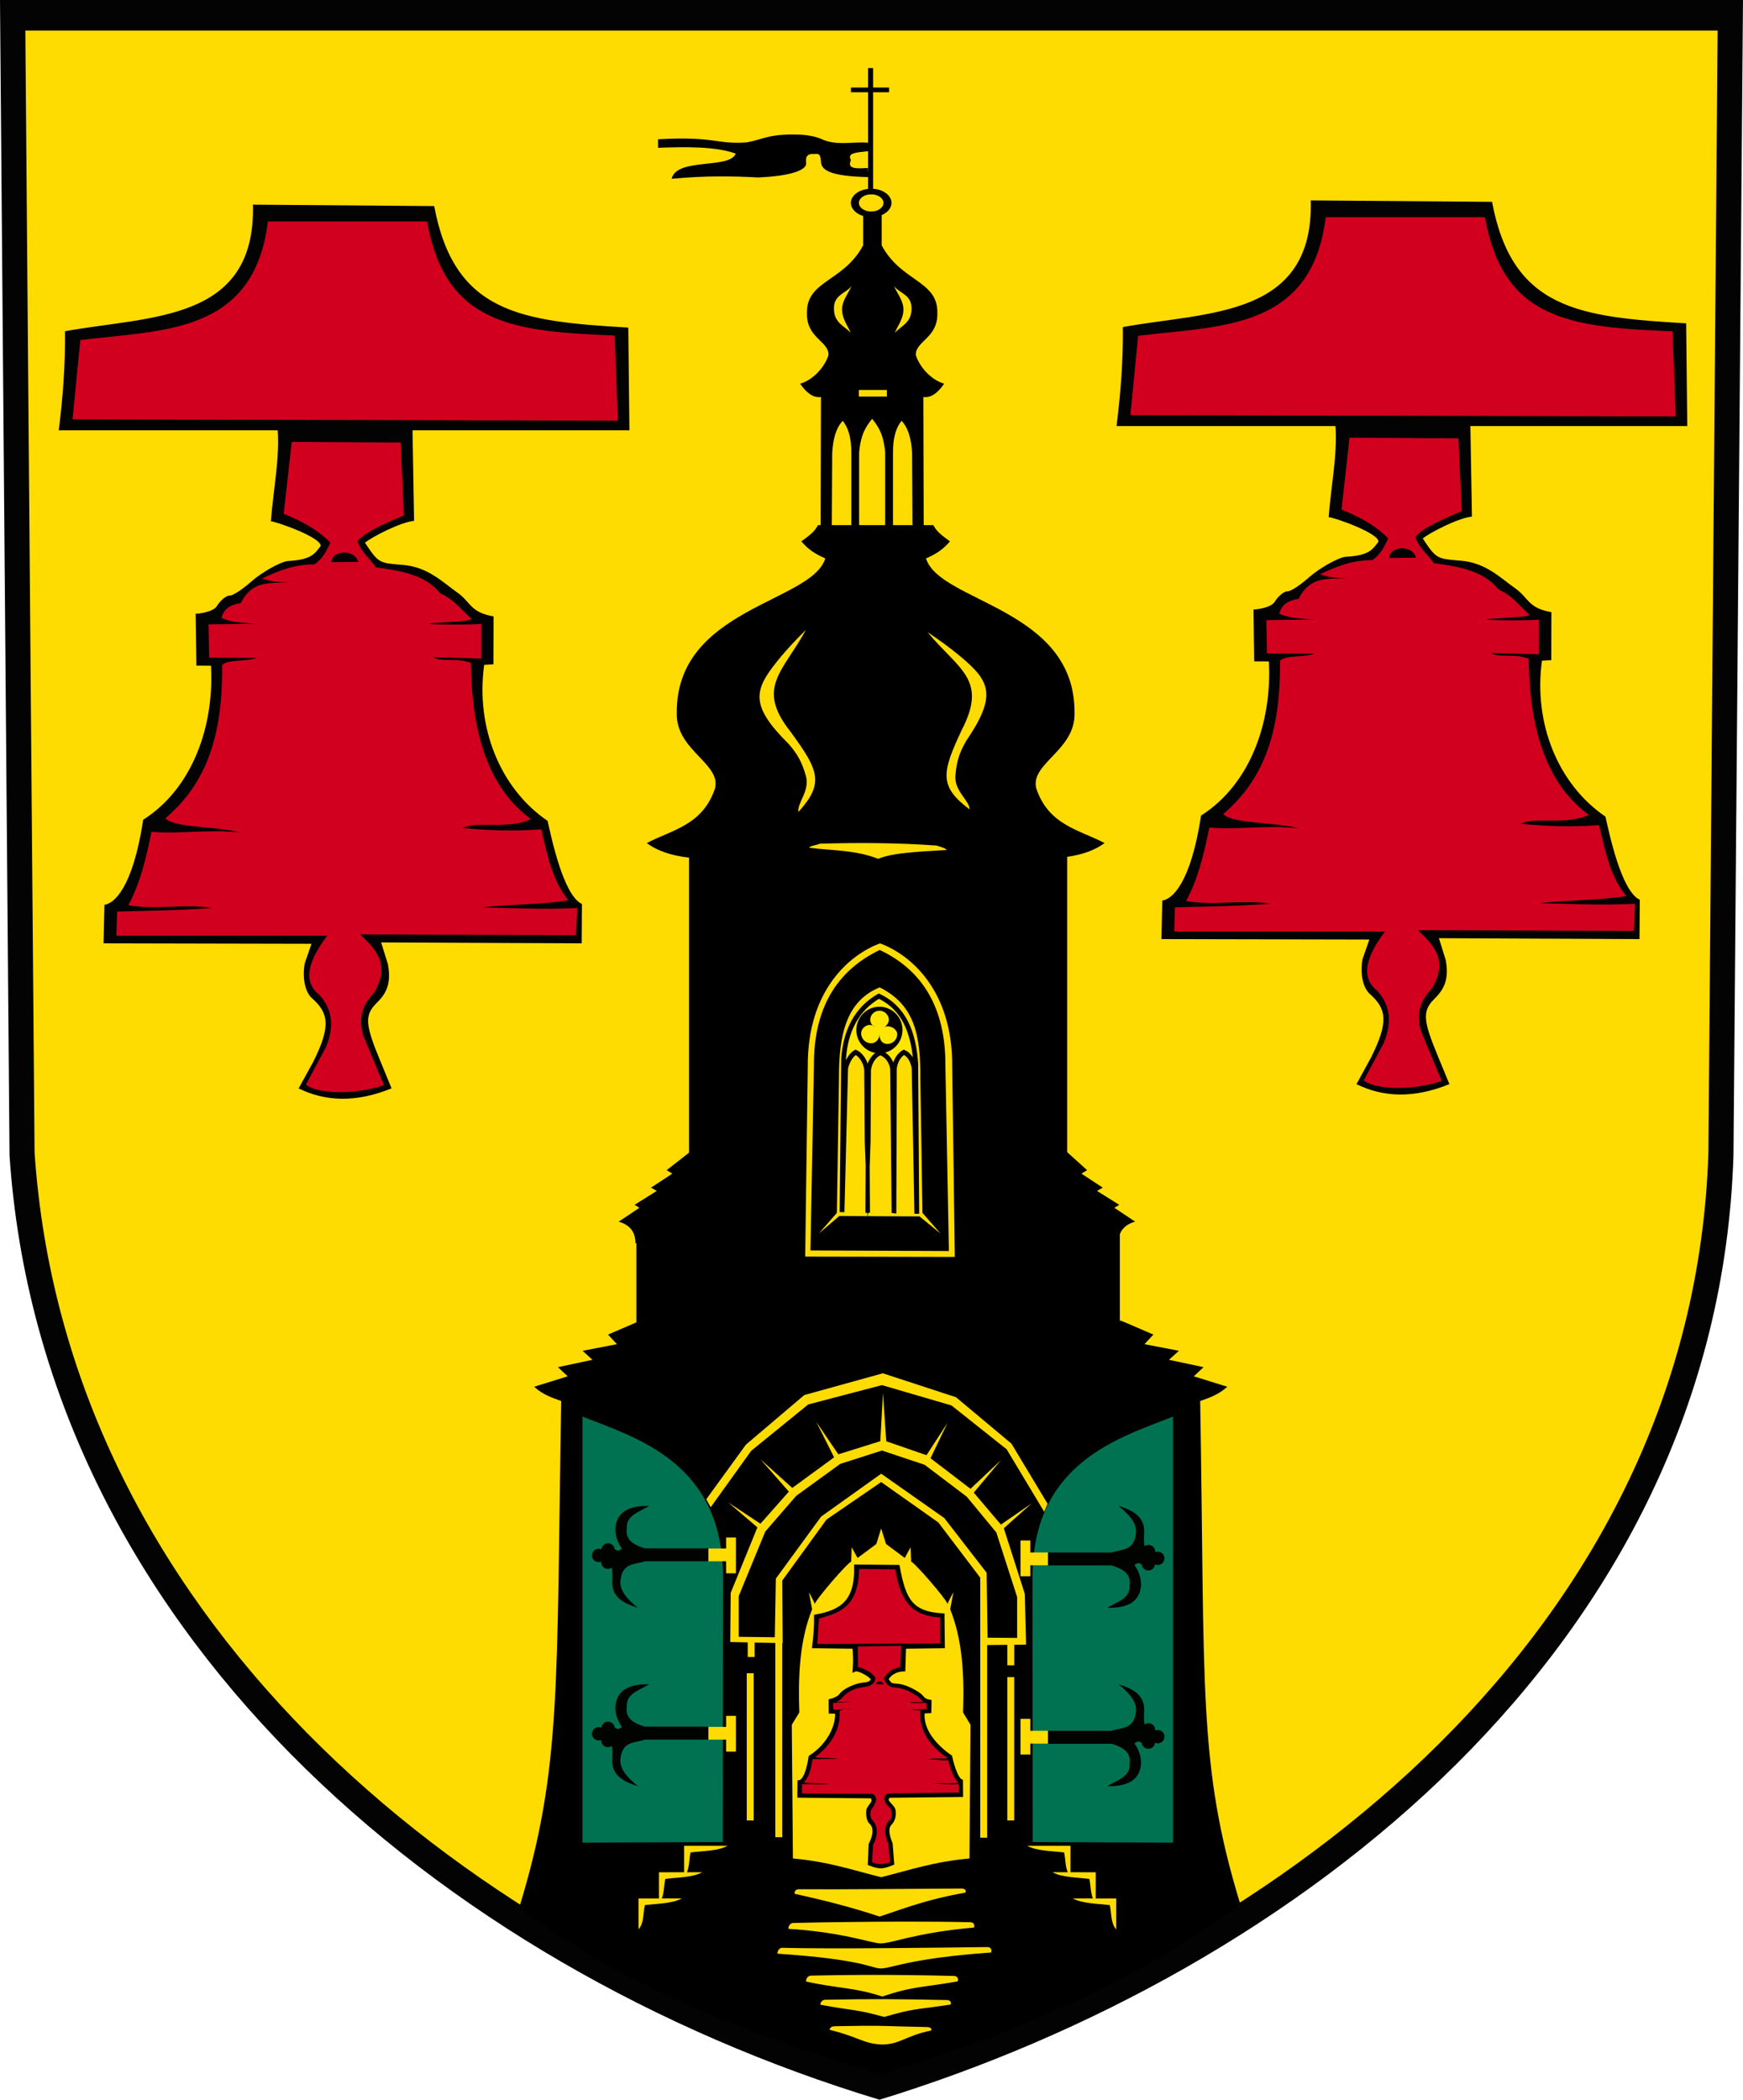 <?xml version="1.0" encoding="UTF-8" standalone="no"?>
<!-- Created with Inkscape (http://www.inkscape.org/) -->
<svg
   xmlns:dc="http://purl.org/dc/elements/1.1/"
   xmlns:cc="http://creativecommons.org/ns#"
   xmlns:rdf="http://www.w3.org/1999/02/22-rdf-syntax-ns#"
   xmlns:svg="http://www.w3.org/2000/svg"
   xmlns="http://www.w3.org/2000/svg"
   xmlns:xlink="http://www.w3.org/1999/xlink"
   xmlns:sodipodi="http://sodipodi.sourceforge.net/DTD/sodipodi-0.dtd"
   xmlns:inkscape="http://www.inkscape.org/namespaces/inkscape"
   id="svg2"
   sodipodi:version="0.32"
   inkscape:version="0.46"
   width="732.081"
   height="881.901"
   version="1.0"
   sodipodi:docname="POL_gmina_Pakosławice_COA.svg"
   inkscape:output_extension="org.inkscape.output.svg.inkscape">
  <defs
     id="defs5">
    <inkscape:perspective
       sodipodi:type="inkscape:persp3d"
       inkscape:vp_x="0 : 526.18109 : 1"
       inkscape:vp_y="6.1230318e-14 : 1000 : 0"
       inkscape:vp_z="744.09448 : 526.18109 : 1"
       inkscape:persp3d-origin="372.04724 : 350.78739 : 1"
       id="perspective9" />
    <linearGradient
       y2="252.627"
       x2="-328.686"
       y1="242.239"
       x1="-323.648"
       gradientTransform="matrix(0.194,0.981,0.981,-0.194,-461.802,566.45)"
       gradientUnits="userSpaceOnUse"
       id="linearGradient2813"
       xlink:href="#linearGradient2531"
       inkscape:collect="always" />
    <linearGradient
       y2="250.282"
       x2="-328.699"
       y1="241.786"
       x1="-324.098"
       gradientUnits="userSpaceOnUse"
       id="linearGradient2811"
       xlink:href="#linearGradient2531"
       inkscape:collect="always" />
    <linearGradient
       y2="294.535"
       x2="-576.935"
       y1="302.674"
       x1="-566.934"
       gradientTransform="matrix(-0.764,-0.645,0.645,-0.764,-884.708,109.284)"
       gradientUnits="userSpaceOnUse"
       id="linearGradient2809"
       xlink:href="#linearGradient2486"
       inkscape:collect="always" />
    <radialGradient
       r="29.072"
       fy="210.226"
       fx="-706.762"
       cy="210.226"
       cx="-706.762"
       gradientTransform="matrix(1.694,1.49278e-3,-0.175,2.846,529.307,-387.161)"
       gradientUnits="userSpaceOnUse"
       id="radialGradient2807"
       xlink:href="#linearGradient2486"
       inkscape:collect="always" />
    <linearGradient
       y2="252.627"
       x2="-328.686"
       y1="242.239"
       x1="-323.648"
       gradientTransform="matrix(0.194,0.981,0.981,-0.194,-461.802,566.45)"
       gradientUnits="userSpaceOnUse"
       id="linearGradient2805"
       xlink:href="#linearGradient2531"
       inkscape:collect="always" />
    <linearGradient
       y2="250.282"
       x2="-328.699"
       y1="241.786"
       x1="-324.098"
       gradientUnits="userSpaceOnUse"
       id="linearGradient2803"
       xlink:href="#linearGradient2531"
       inkscape:collect="always" />
    <linearGradient
       y2="294.535"
       x2="-576.935"
       y1="302.674"
       x1="-566.934"
       gradientTransform="matrix(-0.764,-0.645,0.645,-0.764,-884.708,109.284)"
       gradientUnits="userSpaceOnUse"
       id="linearGradient2801"
       xlink:href="#linearGradient2486"
       inkscape:collect="always" />
    <radialGradient
       r="29.072"
       fy="210.226"
       fx="-706.762"
       cy="210.226"
       cx="-706.762"
       gradientTransform="matrix(1.694,1.49278e-3,-0.175,2.846,529.307,-387.161)"
       gradientUnits="userSpaceOnUse"
       id="radialGradient2799"
       xlink:href="#linearGradient2486"
       inkscape:collect="always" />
    <linearGradient
       y2="252.627"
       x2="-328.686"
       y1="242.239"
       x1="-323.648"
       gradientTransform="matrix(0.194,0.981,0.981,-0.194,-461.802,566.45)"
       gradientUnits="userSpaceOnUse"
       id="linearGradient2797"
       xlink:href="#linearGradient2531"
       inkscape:collect="always" />
    <linearGradient
       y2="250.282"
       x2="-328.699"
       y1="241.786"
       x1="-324.098"
       gradientUnits="userSpaceOnUse"
       id="linearGradient2795"
       xlink:href="#linearGradient2531"
       inkscape:collect="always" />
    <linearGradient
       y2="294.535"
       x2="-576.935"
       y1="302.674"
       x1="-566.934"
       gradientTransform="matrix(-0.764,-0.645,0.645,-0.764,-884.708,109.284)"
       gradientUnits="userSpaceOnUse"
       id="linearGradient2793"
       xlink:href="#linearGradient2486"
       inkscape:collect="always" />
    <radialGradient
       r="29.072"
       fy="210.226"
       fx="-706.762"
       cy="210.226"
       cx="-706.762"
       gradientTransform="matrix(1.694,1.49278e-3,-0.175,2.846,529.307,-387.161)"
       gradientUnits="userSpaceOnUse"
       id="radialGradient2791"
       xlink:href="#linearGradient2486"
       inkscape:collect="always" />
    <linearGradient
       y2="252.627"
       x2="-328.686"
       y1="242.239"
       x1="-323.648"
       gradientTransform="matrix(0.194,0.981,0.981,-0.194,-461.802,566.45)"
       gradientUnits="userSpaceOnUse"
       id="linearGradient2715"
       xlink:href="#linearGradient2531"
       inkscape:collect="always" />
    <linearGradient
       y2="250.282"
       x2="-328.699"
       y1="241.786"
       x1="-324.098"
       gradientUnits="userSpaceOnUse"
       id="linearGradient2713"
       xlink:href="#linearGradient2531"
       inkscape:collect="always" />
    <linearGradient
       y2="294.535"
       x2="-576.935"
       y1="302.674"
       x1="-566.934"
       gradientTransform="matrix(-0.764,-0.645,0.645,-0.764,-884.708,109.284)"
       gradientUnits="userSpaceOnUse"
       id="linearGradient2711"
       xlink:href="#linearGradient2486"
       inkscape:collect="always" />
    <radialGradient
       r="29.072"
       fy="210.226"
       fx="-706.762"
       cy="210.226"
       cx="-706.762"
       gradientTransform="matrix(1.694,1.49278e-3,-0.175,2.846,529.307,-387.161)"
       gradientUnits="userSpaceOnUse"
       id="radialGradient2709"
       xlink:href="#linearGradient2486"
       inkscape:collect="always" />
    <linearGradient
       y2="252.627"
       x2="-328.686"
       y1="242.239"
       x1="-323.648"
       gradientTransform="matrix(0.194,0.981,0.981,-0.194,-461.802,566.45)"
       gradientUnits="userSpaceOnUse"
       id="linearGradient2659"
       xlink:href="#linearGradient2531"
       inkscape:collect="always" />
    <linearGradient
       y2="250.282"
       x2="-328.699"
       y1="241.786"
       x1="-324.098"
       gradientUnits="userSpaceOnUse"
       id="linearGradient2657"
       xlink:href="#linearGradient2531"
       inkscape:collect="always" />
    <linearGradient
       y2="294.535"
       x2="-576.935"
       y1="302.674"
       x1="-566.934"
       gradientTransform="matrix(-0.764,-0.645,0.645,-0.764,-884.708,109.284)"
       gradientUnits="userSpaceOnUse"
       id="linearGradient2655"
       xlink:href="#linearGradient2486"
       inkscape:collect="always" />
    <radialGradient
       r="29.072"
       fy="210.226"
       fx="-706.762"
       cy="210.226"
       cx="-706.762"
       gradientTransform="matrix(1.694,1.49278e-3,-0.175,2.846,529.307,-387.161)"
       gradientUnits="userSpaceOnUse"
       id="radialGradient2653"
       xlink:href="#linearGradient2486"
       inkscape:collect="always" />
    <radialGradient
       gradientUnits="userSpaceOnUse"
       gradientTransform="matrix(1.694,1.49278e-3,-0.175,2.846,529.307,-387.161)"
       r="29.072"
       fy="210.226"
       fx="-706.762"
       cy="210.226"
       cx="-706.762"
       id="radialGradient2601"
       xlink:href="#linearGradient2486"
       inkscape:collect="always" />
    <linearGradient
       y2="252.627"
       x2="-328.686"
       y1="242.239"
       x1="-323.648"
       gradientTransform="matrix(0.194,0.981,0.981,-0.194,-461.802,566.45)"
       gradientUnits="userSpaceOnUse"
       id="linearGradient2566"
       xlink:href="#linearGradient2531"
       inkscape:collect="always" />
    <linearGradient
       y2="250.282"
       x2="-328.699"
       y1="241.786"
       x1="-324.098"
       gradientUnits="userSpaceOnUse"
       id="linearGradient2564"
       xlink:href="#linearGradient2531"
       inkscape:collect="always" />
    <linearGradient
       y2="294.535"
       x2="-576.935"
       y1="302.674"
       x1="-566.934"
       gradientTransform="matrix(-0.764,-0.645,0.645,-0.764,-884.708,109.284)"
       gradientUnits="userSpaceOnUse"
       id="linearGradient2562"
       xlink:href="#linearGradient2486"
       inkscape:collect="always" />
    <linearGradient
       id="linearGradient2486">
      <stop
         id="stop2488"
         offset="0"
         style="stop-color:#faff00;stop-opacity:1;" />
      <stop
         style="stop-color:#7d7323;stop-opacity:0.992;"
         offset="0.846"
         id="stop2603" />
      <stop
         style="stop-color:#000000;stop-opacity:0.984;"
         offset="1"
         id="stop2494" />
    </linearGradient>
    <linearGradient
       id="linearGradient2531">
      <stop
         id="stop2533"
         offset="0"
         style="stop-color:#fae646;stop-opacity:1;" />
      <stop
         style="stop-color:#643228;stop-opacity:1;"
         offset="0.885"
         id="stop2539" />
      <stop
         id="stop2535"
         offset="1"
         style="stop-color:#fae646;stop-opacity:1;" />
    </linearGradient>
    <radialGradient
       inkscape:collect="always"
       xlink:href="#linearGradient2486"
       id="radialGradient2981"
       gradientUnits="userSpaceOnUse"
       gradientTransform="matrix(1.694,1.49278e-3,-0.175,2.846,529.307,-387.161)"
       cx="-706.762"
       cy="210.226"
       fx="-706.762"
       fy="210.226"
       r="29.072" />
    <linearGradient
       inkscape:collect="always"
       xlink:href="#linearGradient2486"
       id="linearGradient2983"
       gradientUnits="userSpaceOnUse"
       gradientTransform="matrix(-0.764,-0.645,0.645,-0.764,-884.708,109.284)"
       x1="-566.934"
       y1="302.674"
       x2="-576.935"
       y2="294.535" />
    <linearGradient
       inkscape:collect="always"
       xlink:href="#linearGradient2531"
       id="linearGradient2985"
       gradientUnits="userSpaceOnUse"
       x1="-324.098"
       y1="241.786"
       x2="-328.699"
       y2="250.282" />
    <linearGradient
       inkscape:collect="always"
       xlink:href="#linearGradient2531"
       id="linearGradient2987"
       gradientUnits="userSpaceOnUse"
       gradientTransform="matrix(0.194,0.981,0.981,-0.194,-461.802,566.45)"
       x1="-323.648"
       y1="242.239"
       x2="-328.686"
       y2="252.627" />
    <radialGradient
       inkscape:collect="always"
       xlink:href="#linearGradient2486"
       id="radialGradient3018"
       gradientUnits="userSpaceOnUse"
       gradientTransform="matrix(1.694,1.49278e-3,-0.175,2.846,529.307,-387.161)"
       cx="-706.762"
       cy="210.226"
       fx="-706.762"
       fy="210.226"
       r="29.072" />
    <linearGradient
       inkscape:collect="always"
       xlink:href="#linearGradient2486"
       id="linearGradient3020"
       gradientUnits="userSpaceOnUse"
       gradientTransform="matrix(-0.764,-0.645,0.645,-0.764,-884.708,109.284)"
       x1="-566.934"
       y1="302.674"
       x2="-576.935"
       y2="294.535" />
    <linearGradient
       inkscape:collect="always"
       xlink:href="#linearGradient2531"
       id="linearGradient3022"
       gradientUnits="userSpaceOnUse"
       x1="-324.098"
       y1="241.786"
       x2="-328.699"
       y2="250.282" />
    <linearGradient
       inkscape:collect="always"
       xlink:href="#linearGradient2531"
       id="linearGradient3024"
       gradientUnits="userSpaceOnUse"
       gradientTransform="matrix(0.194,0.981,0.981,-0.194,-461.802,566.45)"
       x1="-323.648"
       y1="242.239"
       x2="-328.686"
       y2="252.627" />
    <radialGradient
       inkscape:collect="always"
       xlink:href="#linearGradient2486"
       id="radialGradient3055"
       gradientUnits="userSpaceOnUse"
       gradientTransform="matrix(1.694,1.49278e-3,-0.175,2.846,529.307,-387.161)"
       cx="-706.762"
       cy="210.226"
       fx="-706.762"
       fy="210.226"
       r="29.072" />
    <linearGradient
       inkscape:collect="always"
       xlink:href="#linearGradient2486"
       id="linearGradient3057"
       gradientUnits="userSpaceOnUse"
       gradientTransform="matrix(-0.764,-0.645,0.645,-0.764,-884.708,109.284)"
       x1="-566.934"
       y1="302.674"
       x2="-576.935"
       y2="294.535" />
    <linearGradient
       inkscape:collect="always"
       xlink:href="#linearGradient2531"
       id="linearGradient3059"
       gradientUnits="userSpaceOnUse"
       x1="-324.098"
       y1="241.786"
       x2="-328.699"
       y2="250.282" />
    <linearGradient
       inkscape:collect="always"
       xlink:href="#linearGradient2531"
       id="linearGradient3061"
       gradientUnits="userSpaceOnUse"
       gradientTransform="matrix(0.194,0.981,0.981,-0.194,-461.802,566.45)"
       x1="-323.648"
       y1="242.239"
       x2="-328.686"
       y2="252.627" />
    <radialGradient
       inkscape:collect="always"
       xlink:href="#linearGradient2486"
       id="radialGradient3090"
       gradientUnits="userSpaceOnUse"
       gradientTransform="matrix(1.694,1.49278e-3,-0.175,2.846,529.307,-387.161)"
       cx="-706.762"
       cy="210.226"
       fx="-706.762"
       fy="210.226"
       r="29.072" />
    <linearGradient
       inkscape:collect="always"
       xlink:href="#linearGradient2486"
       id="linearGradient3092"
       gradientUnits="userSpaceOnUse"
       gradientTransform="matrix(-0.764,-0.645,0.645,-0.764,-884.708,109.284)"
       x1="-566.934"
       y1="302.674"
       x2="-576.935"
       y2="294.535" />
    <linearGradient
       inkscape:collect="always"
       xlink:href="#linearGradient2531"
       id="linearGradient3094"
       gradientUnits="userSpaceOnUse"
       x1="-324.098"
       y1="241.786"
       x2="-328.699"
       y2="250.282" />
    <linearGradient
       inkscape:collect="always"
       xlink:href="#linearGradient2531"
       id="linearGradient3096"
       gradientUnits="userSpaceOnUse"
       gradientTransform="matrix(0.194,0.981,0.981,-0.194,-461.802,566.45)"
       x1="-323.648"
       y1="242.239"
       x2="-328.686"
       y2="252.627" />
    <radialGradient
       inkscape:collect="always"
       xlink:href="#linearGradient2486"
       id="radialGradient3121"
       gradientUnits="userSpaceOnUse"
       gradientTransform="matrix(1.694,1.49278e-3,-0.175,2.846,529.307,-387.161)"
       cx="-706.762"
       cy="210.226"
       fx="-706.762"
       fy="210.226"
       r="29.072" />
    <linearGradient
       inkscape:collect="always"
       xlink:href="#linearGradient2486"
       id="linearGradient3133"
       gradientUnits="userSpaceOnUse"
       gradientTransform="matrix(-0.764,-0.645,0.645,-0.764,-884.708,109.284)"
       x1="-566.934"
       y1="302.674"
       x2="-576.935"
       y2="294.535" />
    <linearGradient
       inkscape:collect="always"
       xlink:href="#linearGradient2531"
       id="linearGradient3135"
       gradientUnits="userSpaceOnUse"
       x1="-324.098"
       y1="241.786"
       x2="-328.699"
       y2="250.282" />
    <linearGradient
       inkscape:collect="always"
       xlink:href="#linearGradient2531"
       id="linearGradient3137"
       gradientUnits="userSpaceOnUse"
       gradientTransform="matrix(0.194,0.981,0.981,-0.194,-461.802,566.45)"
       x1="-323.648"
       y1="242.239"
       x2="-328.686"
       y2="252.627" />
    <linearGradient
       inkscape:collect="always"
       xlink:href="#linearGradient2486"
       id="linearGradient3200"
       gradientUnits="userSpaceOnUse"
       gradientTransform="matrix(-0.764,-0.645,0.645,-0.764,-884.708,109.284)"
       x1="-566.934"
       y1="302.674"
       x2="-576.935"
       y2="294.535" />
    <linearGradient
       inkscape:collect="always"
       xlink:href="#linearGradient2531"
       id="linearGradient3202"
       gradientUnits="userSpaceOnUse"
       x1="-324.098"
       y1="241.786"
       x2="-328.699"
       y2="250.282" />
    <linearGradient
       inkscape:collect="always"
       xlink:href="#linearGradient2531"
       id="linearGradient3204"
       gradientUnits="userSpaceOnUse"
       gradientTransform="matrix(0.194,0.981,0.981,-0.194,-461.802,566.45)"
       x1="-323.648"
       y1="242.239"
       x2="-328.686"
       y2="252.627" />
    <linearGradient
       inkscape:collect="always"
       xlink:href="#linearGradient2486"
       id="linearGradient3260"
       gradientUnits="userSpaceOnUse"
       gradientTransform="matrix(-0.764,-0.645,0.645,-0.764,-884.708,109.284)"
       x1="-566.934"
       y1="302.674"
       x2="-576.935"
       y2="294.535" />
    <linearGradient
       inkscape:collect="always"
       xlink:href="#linearGradient2531"
       id="linearGradient3262"
       gradientUnits="userSpaceOnUse"
       x1="-324.098"
       y1="241.786"
       x2="-328.699"
       y2="250.282" />
    <linearGradient
       inkscape:collect="always"
       xlink:href="#linearGradient2531"
       id="linearGradient3264"
       gradientUnits="userSpaceOnUse"
       gradientTransform="matrix(0.194,0.981,0.981,-0.194,-461.802,566.45)"
       x1="-323.648"
       y1="242.239"
       x2="-328.686"
       y2="252.627" />
    <linearGradient
       inkscape:collect="always"
       xlink:href="#linearGradient2486"
       id="linearGradient3320"
       gradientUnits="userSpaceOnUse"
       gradientTransform="matrix(-0.764,-0.645,0.645,-0.764,-884.708,109.284)"
       x1="-566.934"
       y1="302.674"
       x2="-576.935"
       y2="294.535" />
    <linearGradient
       inkscape:collect="always"
       xlink:href="#linearGradient2531"
       id="linearGradient3322"
       gradientUnits="userSpaceOnUse"
       x1="-324.098"
       y1="241.786"
       x2="-328.699"
       y2="250.282" />
    <linearGradient
       inkscape:collect="always"
       xlink:href="#linearGradient2531"
       id="linearGradient3324"
       gradientUnits="userSpaceOnUse"
       gradientTransform="matrix(0.194,0.981,0.981,-0.194,-461.802,566.45)"
       x1="-323.648"
       y1="242.239"
       x2="-328.686"
       y2="252.627" />
    <linearGradient
       inkscape:collect="always"
       xlink:href="#linearGradient2486"
       id="linearGradient3410"
       gradientUnits="userSpaceOnUse"
       gradientTransform="matrix(-0.764,-0.645,0.645,-0.764,-884.708,109.284)"
       x1="-566.934"
       y1="302.674"
       x2="-576.935"
       y2="294.535" />
    <linearGradient
       inkscape:collect="always"
       xlink:href="#linearGradient2531"
       id="linearGradient3412"
       gradientUnits="userSpaceOnUse"
       x1="-324.098"
       y1="241.786"
       x2="-328.699"
       y2="250.282" />
    <linearGradient
       inkscape:collect="always"
       xlink:href="#linearGradient2531"
       id="linearGradient3414"
       gradientUnits="userSpaceOnUse"
       gradientTransform="matrix(0.194,0.981,0.981,-0.194,-461.802,566.45)"
       x1="-323.648"
       y1="242.239"
       x2="-328.686"
       y2="252.627" />
    <linearGradient
       inkscape:collect="always"
       xlink:href="#linearGradient2486"
       id="linearGradient3416"
       gradientUnits="userSpaceOnUse"
       gradientTransform="matrix(-0.764,-0.645,0.645,-0.764,-884.708,109.284)"
       x1="-566.934"
       y1="302.674"
       x2="-576.935"
       y2="294.535" />
    <linearGradient
       inkscape:collect="always"
       xlink:href="#linearGradient2531"
       id="linearGradient3418"
       gradientUnits="userSpaceOnUse"
       x1="-324.098"
       y1="241.786"
       x2="-328.699"
       y2="250.282" />
    <linearGradient
       inkscape:collect="always"
       xlink:href="#linearGradient2531"
       id="linearGradient3420"
       gradientUnits="userSpaceOnUse"
       gradientTransform="matrix(0.194,0.981,0.981,-0.194,-461.802,566.45)"
       x1="-323.648"
       y1="242.239"
       x2="-328.686"
       y2="252.627" />
    <linearGradient
       inkscape:collect="always"
       xlink:href="#linearGradient2486"
       id="linearGradient3422"
       gradientUnits="userSpaceOnUse"
       gradientTransform="matrix(-0.764,-0.645,0.645,-0.764,-884.708,109.284)"
       x1="-566.934"
       y1="302.674"
       x2="-576.935"
       y2="294.535" />
    <linearGradient
       inkscape:collect="always"
       xlink:href="#linearGradient2531"
       id="linearGradient3424"
       gradientUnits="userSpaceOnUse"
       x1="-324.098"
       y1="241.786"
       x2="-328.699"
       y2="250.282" />
    <linearGradient
       inkscape:collect="always"
       xlink:href="#linearGradient2531"
       id="linearGradient3426"
       gradientUnits="userSpaceOnUse"
       gradientTransform="matrix(0.194,0.981,0.981,-0.194,-461.802,566.45)"
       x1="-323.648"
       y1="242.239"
       x2="-328.686"
       y2="252.627" />
    <linearGradient
       inkscape:collect="always"
       xlink:href="#linearGradient2486"
       id="linearGradient3674"
       gradientUnits="userSpaceOnUse"
       gradientTransform="matrix(-0.764,-0.645,0.645,-0.764,-884.708,109.284)"
       x1="-566.934"
       y1="302.674"
       x2="-576.935"
       y2="294.535" />
    <linearGradient
       inkscape:collect="always"
       xlink:href="#linearGradient2531"
       id="linearGradient3676"
       gradientUnits="userSpaceOnUse"
       x1="-324.098"
       y1="241.786"
       x2="-328.699"
       y2="250.282" />
    <linearGradient
       inkscape:collect="always"
       xlink:href="#linearGradient2531"
       id="linearGradient3678"
       gradientUnits="userSpaceOnUse"
       gradientTransform="matrix(0.194,0.981,0.981,-0.194,-461.802,566.45)"
       x1="-323.648"
       y1="242.239"
       x2="-328.686"
       y2="252.627" />
    <linearGradient
       inkscape:collect="always"
       xlink:href="#linearGradient2486"
       id="linearGradient3680"
       gradientUnits="userSpaceOnUse"
       gradientTransform="matrix(-0.764,-0.645,0.645,-0.764,-884.708,109.284)"
       x1="-566.934"
       y1="302.674"
       x2="-576.935"
       y2="294.535" />
    <linearGradient
       inkscape:collect="always"
       xlink:href="#linearGradient2531"
       id="linearGradient3682"
       gradientUnits="userSpaceOnUse"
       x1="-324.098"
       y1="241.786"
       x2="-328.699"
       y2="250.282" />
    <linearGradient
       inkscape:collect="always"
       xlink:href="#linearGradient2531"
       id="linearGradient3684"
       gradientUnits="userSpaceOnUse"
       gradientTransform="matrix(0.194,0.981,0.981,-0.194,-461.802,566.45)"
       x1="-323.648"
       y1="242.239"
       x2="-328.686"
       y2="252.627" />
    <linearGradient
       inkscape:collect="always"
       xlink:href="#linearGradient2486"
       id="linearGradient3686"
       gradientUnits="userSpaceOnUse"
       gradientTransform="matrix(-0.764,-0.645,0.645,-0.764,-884.708,109.284)"
       x1="-566.934"
       y1="302.674"
       x2="-576.935"
       y2="294.535" />
    <linearGradient
       inkscape:collect="always"
       xlink:href="#linearGradient2531"
       id="linearGradient3688"
       gradientUnits="userSpaceOnUse"
       x1="-324.098"
       y1="241.786"
       x2="-328.699"
       y2="250.282" />
    <linearGradient
       inkscape:collect="always"
       xlink:href="#linearGradient2531"
       id="linearGradient3690"
       gradientUnits="userSpaceOnUse"
       gradientTransform="matrix(0.194,0.981,0.981,-0.194,-461.802,566.45)"
       x1="-323.648"
       y1="242.239"
       x2="-328.686"
       y2="252.627" />
    <linearGradient
       inkscape:collect="always"
       xlink:href="#linearGradient2486"
       id="linearGradient3793"
       gradientUnits="userSpaceOnUse"
       gradientTransform="matrix(-0.764,-0.645,0.645,-0.764,-884.708,109.284)"
       x1="-566.934"
       y1="302.674"
       x2="-576.935"
       y2="294.535" />
    <linearGradient
       inkscape:collect="always"
       xlink:href="#linearGradient2531"
       id="linearGradient3795"
       gradientUnits="userSpaceOnUse"
       x1="-324.098"
       y1="241.786"
       x2="-328.699"
       y2="250.282" />
    <linearGradient
       inkscape:collect="always"
       xlink:href="#linearGradient2531"
       id="linearGradient3797"
       gradientUnits="userSpaceOnUse"
       gradientTransform="matrix(0.194,0.981,0.981,-0.194,-461.802,566.45)"
       x1="-323.648"
       y1="242.239"
       x2="-328.686"
       y2="252.627" />
    <linearGradient
       inkscape:collect="always"
       xlink:href="#linearGradient2486"
       id="linearGradient3799"
       gradientUnits="userSpaceOnUse"
       gradientTransform="matrix(-0.764,-0.645,0.645,-0.764,-884.708,109.284)"
       x1="-566.934"
       y1="302.674"
       x2="-576.935"
       y2="294.535" />
    <linearGradient
       inkscape:collect="always"
       xlink:href="#linearGradient2531"
       id="linearGradient3801"
       gradientUnits="userSpaceOnUse"
       x1="-324.098"
       y1="241.786"
       x2="-328.699"
       y2="250.282" />
    <linearGradient
       inkscape:collect="always"
       xlink:href="#linearGradient2531"
       id="linearGradient3803"
       gradientUnits="userSpaceOnUse"
       gradientTransform="matrix(0.194,0.981,0.981,-0.194,-461.802,566.45)"
       x1="-323.648"
       y1="242.239"
       x2="-328.686"
       y2="252.627" />
    <linearGradient
       inkscape:collect="always"
       xlink:href="#linearGradient2486"
       id="linearGradient3805"
       gradientUnits="userSpaceOnUse"
       gradientTransform="matrix(-0.764,-0.645,0.645,-0.764,-884.708,109.284)"
       x1="-566.934"
       y1="302.674"
       x2="-576.935"
       y2="294.535" />
    <linearGradient
       inkscape:collect="always"
       xlink:href="#linearGradient2531"
       id="linearGradient3807"
       gradientUnits="userSpaceOnUse"
       x1="-324.098"
       y1="241.786"
       x2="-328.699"
       y2="250.282" />
    <linearGradient
       inkscape:collect="always"
       xlink:href="#linearGradient2531"
       id="linearGradient3809"
       gradientUnits="userSpaceOnUse"
       gradientTransform="matrix(0.194,0.981,0.981,-0.194,-461.802,566.45)"
       x1="-323.648"
       y1="242.239"
       x2="-328.686"
       y2="252.627" />
    <inkscape:perspective
       id="perspective2751"
       inkscape:persp3d-origin="375 : 325 : 1"
       inkscape:vp_z="750 : 487.5 : 1"
       inkscape:vp_y="0 : 1000 : 0"
       inkscape:vp_x="0 : 487.5 : 1"
       sodipodi:type="inkscape:persp3d" />
    <inkscape:perspective
       id="perspective3988"
       inkscape:persp3d-origin="372.04724 : 350.78739 : 1"
       inkscape:vp_z="744.09448 : 526.18109 : 1"
       inkscape:vp_y="0 : 1000 : 0"
       inkscape:vp_x="0 : 526.18109 : 1"
       sodipodi:type="inkscape:persp3d" />
    <inkscape:perspective
       id="perspective3418"
       inkscape:persp3d-origin="372.04724 : 350.78739 : 1"
       inkscape:vp_z="744.09448 : 526.18109 : 1"
       inkscape:vp_y="0 : 1000 : 0"
       inkscape:vp_x="0 : 526.18109 : 1"
       sodipodi:type="inkscape:persp3d" />
  </defs>
  <sodipodi:namedview
     inkscape:window-height="813"
     inkscape:window-width="1319"
     inkscape:pageshadow="2"
     inkscape:pageopacity="0.0"
     guidetolerance="10.0"
     gridtolerance="10.0"
     objecttolerance="10.0"
     borderopacity="1.0"
     bordercolor="#666666"
     pagecolor="#ffffff"
     id="base"
     showgrid="false"
     inkscape:zoom="0.67654636"
     inkscape:cx="363.49801"
     inkscape:cy="439.53054"
     inkscape:window-x="100"
     inkscape:window-y="14"
     inkscape:current-layer="svg2"
     showguides="true"
     inkscape:guide-bbox="true" />
  <g
     id="g3702">
    <path
       sodipodi:nodetypes="cccccc"
       id="path3349"
       d="M 0,2.8421709e-14 L 732.081,2.8421709e-14 L 728.081,485.28 C 721.505,692.017 543.524,828.44 369.399,881.901 C 183.424,825.597 17.238,682.692 4,485.28 L 0,2.8421709e-14 z"
       style="fill:#030303;fill-opacity:1;fill-rule:nonzero;stroke:none;stroke-width:3.543;stroke-linecap:round;stroke-linejoin:round;stroke-miterlimit:4;stroke-dasharray:none;stroke-dashoffset:0;stroke-opacity:1" />
    <path
       id="path3614"
       d="M 10.643,12.832 L 14.518,483.988 C 27.372,675.662 188.731,814.415 369.3,869.082 C 538.363,817.175 711.165,684.715 717.55,483.988 L 721.425,12.832 L 10.643,12.832 z M 550.55,84.176 L 626.675,84.769 C 635.135,129.737 662.885,133.171 708.206,135.801 L 708.675,178.957 L 617.581,178.957 L 618.237,216.988 C 612.617,217.457 600.163,223.912 597.581,226.176 C 603.308,234.783 603.518,234.674 613.518,235.488 C 624.062,236.347 629.964,242.557 636.55,247.207 C 642.014,251.066 641.737,255.406 651.612,257.113 L 651.55,277.269 L 647.643,277.488 C 644.008,303.931 654.449,329.434 674.3,342.988 C 675.723,349.042 680.803,374.31 688.737,377.894 L 688.612,394.426 L 604.362,394.051 L 607.206,403.176 C 608.913,412.196 605.846,416.179 602.237,419.769 C 597.227,424.754 597.99,429.155 603.768,443.207 L 608.768,455.332 C 593.614,461.514 580.849,460.804 569.737,455.363 L 575.862,444.144 C 583.373,429.107 582.307,423.679 575.362,417.488 C 572.694,415.11 571.148,409.772 572.237,402.957 L 575.143,394.613 L 487.8,394.426 L 488.175,378.238 C 492.157,377.721 500.076,371.315 504.456,342.551 C 525.035,329.472 534.346,303.407 532.925,277.801 L 526.768,277.769 L 526.487,255.988 C 528.203,255.988 533.894,255.133 535.331,252.832 C 536.768,250.531 539.152,248.363 540.737,248.363 C 542.322,248.363 546.345,245.542 550.143,242.207 C 554.073,238.756 562.216,234 565.393,233.832 C 575.404,233.303 576.613,230.514 578.956,227.551 C 579.3,223.916 560.071,217.232 558.05,217.207 C 559.014,204.459 561.783,190.793 560.925,178.957 L 468.956,178.957 C 470.712,165.088 471.763,151.233 471.612,137.363 C 507.688,130.829 551.758,133.451 550.55,84.176 z M 106.237,85.957 L 182.362,86.551 C 190.823,131.518 218.573,134.953 263.893,137.582 L 264.362,180.738 L 173.268,180.738 L 173.925,218.769 C 168.304,219.239 155.881,225.693 153.3,227.957 C 159.027,236.564 159.206,236.455 169.206,237.269 C 179.749,238.128 185.652,244.338 192.237,248.988 C 197.702,252.847 197.424,257.188 207.3,258.894 L 207.237,279.019 L 203.362,279.238 C 199.727,305.681 210.137,331.215 229.987,344.769 C 231.41,350.823 236.49,376.091 244.425,379.676 L 244.331,396.207 L 160.081,395.832 L 162.925,404.957 C 164.631,413.978 161.564,417.929 157.956,421.519 C 152.946,426.504 153.678,430.905 159.456,444.957 L 164.456,457.113 C 149.301,463.295 136.537,462.585 125.425,457.144 L 131.581,445.926 C 139.092,430.888 137.995,425.46 131.05,419.269 C 128.382,416.891 126.866,411.522 127.956,404.707 L 130.831,396.394 L 43.487,396.207 L 43.862,380.019 C 47.845,379.502 55.764,373.065 60.143,344.301 C 80.723,331.222 90.034,305.188 88.612,279.582 L 82.487,279.551 L 82.175,257.769 C 83.891,257.769 89.612,256.914 91.05,254.613 C 92.487,252.312 94.871,250.144 96.456,250.144 C 98.041,250.144 102.064,247.323 105.862,243.988 C 109.792,240.537 117.934,235.781 121.112,235.613 C 131.122,235.084 132.332,232.295 134.675,229.332 C 135.019,225.697 115.79,218.982 113.768,218.957 C 114.733,206.209 117.502,192.575 116.643,180.738 L 24.675,180.738 C 26.431,166.869 27.451,152.983 27.3,139.113 C 63.376,132.579 107.445,135.232 106.237,85.957 z"
       style="fill:#ffdc01;fill-opacity:1;fill-rule:nonzero;stroke:none;stroke-width:3.44;stroke-linecap:round;stroke-linejoin:round;stroke-miterlimit:4;stroke-dasharray:none;stroke-dashoffset:0;stroke-opacity:1" />
    <path
       d="M 30.47,176.131 L 259.525,176.673 L 258.171,140.933 C 214.995,139.215 187.059,136.156 179.383,93.01 L 112.507,93.01 C 106.749,140.564 67.951,138.557 33.719,142.829 L 30.47,176.131 z M 122.525,185.607 L 168.282,185.878 L 169.636,216.473 C 160.986,220.083 153.09,223.693 150.142,227.303 C 151.716,231.872 155.205,234.434 157.844,238.275 C 168.12,239.693 178.887,241.44 184.907,249.242 C 190.599,251.672 193.743,256.117 198.052,259.931 C 198.553,261.182 179.294,261.508 180.195,261.959 C 181.169,262.447 202.126,262.371 202.126,261.959 L 202.126,276.58 L 182.09,276.038 C 185.199,278.377 191.298,275.921 197.794,278.475 C 198.004,305.62 204.173,330.339 222.974,343.997 C 213.975,348.543 200.121,344.664 194.274,347.788 C 204.268,348.694 214.702,349.287 227.306,348.329 C 229.876,358.538 231.444,368.979 238.677,378.112 C 229.647,379.796 212.555,379.877 202.397,381.09 C 215.479,381.345 227.668,382.136 242.468,381.361 L 241.926,392.732 L 151.225,392.462 C 157.796,398.661 164.135,404.958 157.181,416.829 C 150.852,423.409 150.946,429.274 152.578,434.969 L 161.242,455.817 C 146.995,460.411 132.549,458.989 128.482,455.547 L 136.875,439.843 C 140.821,430.351 139.132,423.395 134.167,417.912 C 128.184,413.243 127.808,405.69 137.416,393.003 L 48.881,393.003 L 49.187,382.856 C 62.163,382.505 74.491,382.414 89.223,381.361 C 78.625,379.498 64.38,382.196 53.884,380.207 C 59.055,370.64 61.415,360.018 63.631,349.342 C 73.703,350.504 87.778,348.142 101.136,349.683 C 90.011,346.849 73.638,347.838 69.458,343.726 C 83.162,331.8 93.789,314.772 93.284,279.287 C 96.517,276.654 102.607,278.15 107.904,276.309 L 87.857,276.203 L 87.598,262.23 L 108.175,261.959 C 102.841,261.613 97.326,261.569 93.013,259.523 C 94.061,255.372 97.214,253.854 101.136,253.295 C 106.283,242.956 114.277,245.453 121.713,244.36 C 116.273,244.8 113.061,243.967 110.07,243.007 C 117.261,239.518 124.102,236.954 132.013,237.071 C 136.026,234.311 137.207,230.875 138.782,227.97 C 134.575,223.543 128.404,219.491 119.143,215.786 L 122.525,185.607 z M 139.151,236.097 L 150.444,236.017 C 149.082,230.569 139.469,230.864 139.151,236.097 z M 474.771,174.357 L 703.826,174.898 L 702.472,139.159 C 659.296,137.441 631.36,134.381 623.684,91.236 L 556.808,91.236 C 551.05,138.79 512.252,136.783 478.02,141.054 L 474.771,174.357 z M 566.826,183.833 L 612.583,184.104 L 613.937,214.699 C 605.287,218.309 597.391,221.919 594.443,225.529 C 596.017,230.097 599.506,232.66 602.145,236.5 C 612.421,237.918 623.188,239.665 629.208,247.468 C 634.9,249.898 638.044,254.343 642.354,258.156 C 642.854,259.407 623.595,259.733 624.496,260.185 C 625.47,260.673 646.427,260.597 646.427,260.185 L 646.427,274.805 L 626.391,274.264 C 629.5,276.603 635.599,274.146 642.095,276.701 C 642.305,303.845 648.474,328.565 667.275,342.223 C 658.276,346.768 644.422,342.89 638.575,346.013 C 648.569,346.92 659.003,347.512 671.607,346.555 C 674.177,356.764 675.745,367.204 682.978,376.337 C 673.948,378.022 656.856,378.103 646.698,379.316 C 659.78,379.571 671.969,380.362 686.769,379.586 L 686.227,390.958 L 595.526,390.687 C 602.097,396.886 608.436,403.183 601.482,415.055 C 595.153,421.634 595.247,427.5 596.88,433.195 L 605.543,454.043 C 591.296,458.636 576.85,457.215 572.783,453.772 L 581.176,438.069 C 585.122,428.576 583.433,421.62 578.468,416.138 C 572.485,411.469 572.109,403.916 581.717,391.229 L 493.182,391.229 L 493.488,381.081 C 506.465,380.73 518.792,380.639 533.524,379.586 C 522.926,377.724 508.681,380.422 498.185,378.433 C 503.356,368.865 505.716,358.243 507.932,347.567 C 518.004,348.73 532.079,346.367 545.437,347.908 C 534.312,345.075 517.939,346.064 513.759,341.952 C 527.463,330.025 538.09,312.997 537.585,277.513 C 540.818,274.88 546.908,276.375 552.206,274.535 L 532.158,274.429 L 531.899,260.456 L 552.476,260.185 C 547.142,259.839 541.628,259.795 537.314,257.748 C 538.362,253.598 541.515,252.079 545.437,251.521 C 550.584,241.181 558.578,243.678 566.014,242.586 C 560.574,243.025 557.362,242.193 554.371,241.232 C 561.562,237.744 568.403,235.18 576.314,235.296 C 580.327,232.537 581.508,229.1 583.083,226.195 C 578.876,221.768 572.705,217.717 563.444,214.012 L 566.826,183.833 z M 583.452,234.322 L 594.745,234.243 C 593.384,228.794 583.77,229.089 583.452,234.322 z"
       style="fill:#d2001e;fill-opacity:1;fill-rule:evenodd;stroke:none;stroke-width:1px;stroke-linecap:butt;stroke-linejoin:miter;stroke-opacity:1"
       id="path3408" />
    <path
       sodipodi:nodetypes="cccccccccccccccc"
       d="M 340.392,525.193 L 398.548,525.437 L 397.081,447.734 C 397.257,423.486 387.537,407.475 369.47,398.986 C 351.403,407.72 341.683,423.486 341.858,447.734 L 340.392,525.193 z M 343.942,518.047 L 352.514,510.734 C 363.747,510.791 374.98,510.847 386.213,510.904 L 395.05,518.124 L 387.445,509.419 L 386.56,453.012 C 386.669,434.945 384.279,422.106 369.47,414.707 C 355.314,420.46 352.271,434.945 352.379,453.012 L 351.492,509.421 L 343.942,518.047 z"
       style="fill:#000000;fill-opacity:1;fill-rule:evenodd;stroke:none;stroke-width:1px;stroke-linecap:butt;stroke-linejoin:miter;stroke-opacity:1"
       id="path3346" />
    <path
       sodipodi:nodetypes="ccccccccscscscscc"
       id="path2491"
       d="M 355.185,448.816 L 353.667,509.087 L 354.305,444.818 C 355.117,433.052 359.708,423.814 369.114,418.384 C 379.724,423.375 383.701,433.647 384.636,446.646 L 385.068,509.792 L 383.932,448.573 C 383.336,445.276 381.932,443.006 379.658,441.954 C 377.252,443.197 375.774,446.549 375.66,448.872 C 375.647,449.136 375.517,509.285 375.472,509.54 C 375.52,509.099 374.908,449.12 374.885,448.951 C 374.575,446.684 373.375,443.583 369.764,442.144 C 366.611,443.451 365.285,446.523 364.834,449.146 C 364.806,449.308 364.488,509.407 364.443,509.564 C 364.392,509.409 363.994,449.25 363.973,449.087 C 363.673,446.724 362.177,443.274 359.372,441.954 C 357.051,443.231 355.467,446.872 355.185,448.816 z"
       style="fill:#ffe601;fill-opacity:1;fill-rule:evenodd;stroke:#000000;stroke-width:2;stroke-linecap:butt;stroke-linejoin:miter;stroke-miterlimit:4;stroke-dasharray:none;stroke-opacity:1" />
    <path
       sodipodi:nodetypes="csssccscsscsscsc"
       d="M 379.058,432.609 C 379.058,438.006 374.716,442.386 369.366,442.386 C 364.016,442.386 359.674,438.006 359.674,432.609 C 359.674,427.212 364.016,422.832 369.366,422.832 C 374.716,422.832 379.058,427.212 379.058,432.609 z M 369.401,424.493 C 367.287,424.493 365.511,426.239 365.511,428.232 C 365.511,430.373 367.009,431.049 367.762,431.463 C 364.74,428.979 361.585,431.783 361.685,434.145 C 361.781,436.387 363.562,438.185 365.877,438.185 C 368.053,438.185 369.693,436.077 369.342,433.915 C 369.243,436.141 370.119,438.383 372.621,438.459 C 374.936,438.528 376.844,436.632 376.844,434.388 C 376.844,432.264 373.738,430.085 370.859,431.531 C 372.511,431.075 373.344,429.366 373.342,428.282 C 373.339,426.342 371.516,424.493 369.401,424.493 z"
       style="fill:#000000;fill-opacity:1;fill-rule:evenodd;stroke:none;stroke-width:0.597;stroke-linecap:butt;stroke-linejoin:miter;stroke-miterlimit:4;stroke-opacity:1"
       id="path3353" />
    <path
       d="M 364.594,28.594 L 364.594,36.75 L 357.406,36.75 L 357.406,38.75 L 364.594,38.75 L 364.594,60.656 L 364.562,59.938 C 358.022,59.43 351.12,61.363 344.938,58.344 C 340.748,56.674 336.702,56.476 332.531,56.5 C 322.222,56.559 320.574,58.518 313.594,59.812 C 300.908,60.749 300.654,57.141 276.375,58.5 L 276.375,62.062 C 288.019,61.682 300.25,61.414 309,64.5 C 306.528,71.18 284.148,66.063 282.094,75.094 C 295.715,73.798 307.348,73.929 318.312,74.531 C 332.017,73.991 338.911,71.444 338.594,68.469 C 338.318,65.874 338.828,64.434 342.219,64.656 C 344.779,64.374 344.566,65.923 344.844,68.281 C 345.2,71.304 348.359,74.025 364.594,74.375 L 364.594,79.344 C 360.508,79.787 357.375,82.235 357.375,85.219 C 357.375,87.674 359.505,89.793 362.531,90.719 L 362.531,103.031 C 354.39,118.373 338.661,117.803 338.938,131.375 C 338.545,141.98 348.27,143.308 347.969,149.125 C 346.664,153.562 341.994,159.435 336.062,161.156 C 338.636,164.878 341.478,167.217 344.812,166.75 L 344.656,220.562 L 343.531,220.562 C 342.16,223.464 339.27,225.365 336.562,227.375 C 339.445,230.72 342.135,232.565 346.625,234.531 C 341.004,253.06 283.937,255.314 284.25,299.406 C 283.764,315.156 302.989,320.603 300.312,331.156 C 295.097,346.619 282.343,348.479 271.656,354.094 C 276.041,357.371 281.99,359.375 289.406,360.219 L 289.406,484.125 L 280,491.469 L 282.375,492.938 L 273.438,498.812 L 275.844,500.188 L 266.531,506.031 L 268.562,507.281 L 259.844,513.094 C 263.512,514.156 266.903,516.518 266.906,522.156 L 267.281,522.156 L 267.281,555.406 L 255.375,560.531 L 259.125,564.562 L 244.688,567.344 L 248.844,571.125 L 234.344,574.219 L 238.438,578.062 L 224.344,582.438 C 228.057,585.865 232.109,587.128 235.719,588.438 C 233.64,709.503 235.892,742.966 218.031,801.375 C 261.63,834.347 315.637,854.695 369.906,871.312 C 424.176,854.695 477.307,832.629 520.906,799.656 C 503.045,741.248 506.172,709.503 504.094,588.438 C 507.703,587.128 511.756,585.865 515.469,582.438 L 501.406,578.062 L 505.5,574.219 L 490.969,571.125 L 495.156,567.344 L 480.688,564.562 L 484.438,560.531 L 471,554.75 L 470.344,554.75 L 470.344,518.344 C 471.502,515.361 474.048,513.876 476.75,513.094 L 468.031,507.281 L 470.094,506.031 L 460.75,500.188 L 463.156,498.812 L 454.219,492.938 L 456.594,491.469 L 448.219,483.906 L 448.219,359.875 C 454.697,358.951 459.948,357.076 463.938,354.094 C 453.251,348.479 440.466,346.619 435.25,331.156 C 432.573,320.603 451.798,315.156 451.312,299.406 C 451.626,255.314 394.558,253.06 388.938,234.531 C 393.428,232.565 396.118,230.72 399,227.375 C 396.293,225.365 393.402,223.464 392.031,220.562 L 387.969,220.562 L 387.812,166.75 C 391.147,167.217 393.99,164.878 396.562,161.156 C 390.631,159.435 385.961,153.562 384.656,149.125 C 384.355,143.308 394.08,141.98 393.688,131.375 C 393.964,117.803 378.454,118.373 370.312,103.031 L 370.312,90.344 C 372.782,89.289 374.438,87.386 374.438,85.219 C 374.438,82.113 371.049,79.567 366.719,79.281 L 366.719,38.75 L 373.438,38.75 L 373.438,36.75 L 366.719,36.75 L 366.719,28.594 L 364.594,28.594 z M 364.594,63.5 L 364.594,72.656 L 364.438,70.531 C 358.335,71.053 355.908,70.497 357.406,67.219 C 355.597,64.144 359.871,64.035 364.594,63.5 z M 365.906,81.625 C 368.754,81.625 371.062,83.226 371.062,85.219 C 371.063,87.212 368.753,88.844 365.906,88.844 C 363.059,88.844 360.75,87.212 360.75,85.219 C 360.75,83.226 363.059,81.625 365.906,81.625 z M 357.688,120.156 C 356.139,123.404 353.657,126.474 353.688,129.906 C 353.602,133.791 355.934,136.514 357.312,139.812 C 354.809,136.965 350.434,135.697 350.281,130.062 C 349.939,123.803 355.108,123.359 357.688,120.156 z M 375.438,120.156 C 378.017,123.359 383.187,123.803 382.844,130.062 C 382.691,135.697 378.316,136.965 375.812,139.812 C 377.191,136.514 379.523,133.791 379.438,129.906 C 379.468,126.474 376.986,123.404 375.438,120.156 z M 360.719,163.781 L 372.5,163.781 L 372.5,166.562 L 360.719,166.562 L 360.719,163.781 z M 366.312,175.906 C 368.679,178.877 371.079,182.053 371.781,190.062 L 371.781,220.562 L 360.844,220.562 L 360.844,190.062 C 361.546,182.053 363.946,178.877 366.312,175.906 z M 353.969,176.75 C 356.352,179.753 357.57,183.848 357.562,190.219 L 357.562,220.562 L 349.375,220.562 L 349.531,190.375 C 349.846,184.239 351.236,179.561 353.969,176.75 z M 378.656,176.75 C 381.389,179.561 382.78,184.239 383.094,190.375 L 383.25,220.562 L 375.062,220.562 L 375.062,190.219 C 375.055,183.848 376.273,179.753 378.656,176.75 z M 338.5,264.531 C 328.822,282.327 317.279,288.749 332.156,307.5 C 343.881,323.572 346.279,328.892 335.375,341 C 334.73,337.17 340.226,332.259 338.5,325.969 C 336.829,319.879 334.719,316.474 331.281,312.5 C 314.776,296.178 316.764,289.78 326.438,277.719 C 330.799,272.281 334.695,268.344 338.5,264.531 z M 389.562,265.5 C 394.027,268.514 398.585,271.653 403.906,276.156 C 415.708,286.144 418.86,292.041 405.781,311.219 C 403.167,315.777 401.756,319.515 401.281,325.812 C 400.791,332.317 407.15,336.086 407.25,339.969 C 394.231,330.17 395.566,324.487 404,306.469 C 415.015,285.218 402.466,281.116 389.562,265.5 z M 369.625,396.219 C 382.293,400.881 400.153,415.843 399.938,447.875 L 401.031,527.906 L 338.188,527.781 L 339.281,447.875 C 339.066,415.843 356.956,400.881 369.625,396.219 z M 370.094,641.969 L 372.156,648.5 L 380,654.344 L 382.469,649.844 L 382.688,655.906 C 384.167,656.276 397.284,671.458 397.969,673.625 C 398.349,672.579 400.438,668.719 400.438,668.719 L 399.094,675.906 C 404.243,688.833 405.041,703.104 404.5,719.25 L 407.625,724.406 L 407.188,780.562 C 392.124,781.947 382.354,785.371 370.094,788.438 C 357.833,785.371 348.095,781.947 333.031,780.562 L 332.562,724.406 L 335.719,719.25 C 335.178,703.104 335.944,688.833 341.094,675.906 L 339.75,668.719 C 339.75,668.719 341.835,672.574 342.219,673.625 C 342.903,671.458 356.02,656.276 357.5,655.906 L 357.719,649.844 L 360.188,654.344 L 368.062,648.5 L 370.094,641.969 z M 342.219,673.625 C 342.182,673.743 342.179,673.839 342.219,673.875 C 342.337,673.982 342.302,673.852 342.219,673.625 z M 397.969,673.625 C 397.887,673.85 397.851,673.982 397.969,673.875 C 398.009,673.839 398.006,673.743 397.969,673.625 z M 287.344,775.25 L 305.562,775.25 C 301.552,777.454 295.453,777.367 290.031,778.031 C 289.413,780.751 289.605,783.834 288.531,786.344 L 294.969,786.344 C 290.958,788.547 284.859,788.492 279.438,789.156 C 278.829,791.834 278.988,794.856 277.969,797.344 L 286.375,797.344 C 282.364,799.547 276.265,799.492 270.844,800.156 C 270.061,803.602 270.58,807.641 268.188,810.344 L 268.188,797.375 L 276.781,797.375 L 276.781,786.375 L 287.344,786.344 L 287.344,775.25 z M 431.438,775.25 L 449.625,775.25 L 449.625,786.344 L 460.219,786.375 L 460.219,797.375 L 468.812,797.375 L 468.812,810.344 C 466.42,807.641 466.908,803.602 466.125,800.156 C 460.704,799.492 454.604,799.547 450.594,797.344 L 459.031,797.344 C 458.012,794.856 458.139,791.834 457.531,789.156 C 452.11,788.492 446.042,788.547 442.031,786.344 L 448.469,786.344 C 447.395,783.834 447.555,780.751 446.938,778.031 C 441.516,777.367 435.448,777.454 431.438,775.25 z M 403.75,793.188 C 405.121,793.181 406.023,793.884 405.469,794.906 C 390.682,797.547 382.461,800.535 369.469,804.969 C 357.427,801.024 347.587,798.454 333.75,795.406 C 333.612,794.467 334.135,793.493 335.5,793.5 C 355.841,793.61 382.317,793.293 403.75,793.188 z M 380.5,807.094 C 390.38,807.088 399.805,807.16 407.562,807.344 C 408.934,807.376 409.617,808.571 409.062,809.594 C 384.617,811.672 373.808,816.502 369.688,816.219 C 366.181,816.205 353.754,811.488 331.156,810.125 C 331.018,809.186 331.792,807.688 333.156,807.656 C 346.339,807.349 364.034,807.104 380.5,807.094 z M 414.75,817.781 C 416.121,817.764 416.805,819.04 416.25,820.062 C 380.798,822.59 373.808,827.033 369.688,826.75 C 366.181,826.736 362.525,822.936 326.562,820.562 C 326.424,819.623 327.198,818.058 328.562,818.094 C 349.137,818.637 393.687,818.043 414.75,817.781 z M 363.406,829.469 C 375.757,829.437 387.789,829.6 400.719,829.906 C 402.09,829.939 402.773,831.165 402.219,832.188 C 387.432,834.828 383.586,834.129 370.594,838.562 C 358.552,834.617 352.4,835.297 338.562,832.25 C 338.424,831.311 339.198,829.813 340.562,829.781 C 348.472,829.597 355.996,829.488 363.406,829.469 z M 372.312,839.656 C 379.866,839.689 387.363,839.823 397.719,840.031 C 399.092,840.059 399.774,841.07 399.219,841.938 C 384.414,844.176 384.384,843.365 371.375,847.125 C 359.318,843.78 358.448,844.584 344.594,842 C 344.455,841.204 345.228,839.933 346.594,839.906 C 357.153,839.698 364.759,839.624 372.312,839.656 z M 362.688,850.844 C 371.677,850.787 373.778,851.063 389.312,851.375 C 390.685,851.403 391.587,851.977 391.031,852.844 C 380.382,854.97 377.743,858.859 370.125,858.688 C 362.785,858.375 360.476,855.484 348.531,852.562 C 348.393,851.766 349.259,851.058 350.625,851.031 C 355.905,850.927 359.691,850.863 362.688,850.844 z M 337.801,585.938 L 313.301,606.75 L 296.644,629.688 L 298.488,633.062 L 315.519,609.344 L 339.457,589.875 L 370.413,581.754 L 399.629,590.289 L 422.816,608.723 L 438.573,634.956 L 439.991,631.581 L 424.816,606.336 L 401.512,586.837 L 370.786,576.791 L 337.801,585.938 z M 370.863,585.062 L 369.738,605.312 L 352.113,610.812 L 342.832,597.188 L 350.332,612.094 L 332.769,624.938 L 319.363,612.875 L 331.332,626.5 L 319.394,639.969 L 305.863,631.031 L 318.113,641.5 L 306.894,669.031 L 306.707,689.656 L 314.051,689.812 L 314.051,695.938 L 316.957,695.938 L 316.957,689.875 L 325.644,690.062 L 325.644,771.625 L 328.551,771.625 L 328.551,690.125 L 328.738,690.125 L 328.551,663.844 L 347.144,638.219 L 370.113,622.469 L 394.113,639.438 L 411.707,662.625 L 411.707,690.969 L 411.707,771.844 L 414.613,771.844 L 414.613,690.938 L 423.082,690.844 L 423.082,699.438 L 425.988,699.438 L 425.988,690.812 L 430.957,690.75 L 430.426,669.406 L 421.613,641.875 L 433.332,631.406 L 420.394,640.344 L 408.988,626.906 L 420.426,613.25 L 407.613,625.312 L 390.832,612.469 L 397.988,597.562 L 389.144,611.188 L 372.238,605.344 L 370.863,585.062 z M 370.582,609.188 L 370.582,609.281 L 388.363,615.219 L 406.051,628.625 L 418.457,643.625 L 427.207,670.75 L 427.207,687.938 L 414.801,687.844 L 414.394,660.562 L 396.613,637.594 L 370.113,618.969 L 344.894,636.969 L 325.863,663.031 L 325.426,687.656 L 310.269,687.469 L 310.269,670.375 L 321.426,643.25 L 334.426,628.25 L 352.894,614.844 L 370.582,609.188 z M 423.08,704.405 L 425.976,704.405 L 425.976,764.604 L 423.08,764.604 L 423.08,704.405 z M 313.645,702.75 L 316.541,702.75 L 316.541,764.604 L 313.645,764.604 L 313.645,702.75 zM 344.413,354.359 C 342.464,355.133 339.926,355.288 339.92,356.063 C 349.617,357.323 358.852,356.861 368.892,360.711 C 374.958,358.057 386.978,357.668 397.709,356.993 C 396.868,356.166 395.841,355.96 393.371,355.133 C 376.589,353.949 360.372,353.896 344.413,354.359 z"
       style="fill:#000000;fill-opacity:1;fill-rule:evenodd;stroke:none;stroke-width:1px;stroke-linecap:butt;stroke-linejoin:miter;stroke-opacity:1"
       id="path3264" />
    <path
       sodipodi:nodetypes="cccccccssccccccccsccccsccccccccsscccccc"
       style="fill:#070707;fill-opacity:1;fill-rule:nonzero;stroke:#000000;stroke-width:1.731;stroke-linecap:round;stroke-linejoin:miter;stroke-miterlimit:4;stroke-dasharray:none;stroke-dashoffset:0;stroke-opacity:1"
       d="M 359.6,657.969 L 377.058,658.147 C 379.593,671.617 382.263,677.695 395.84,678.482 L 395.98,691.41 L 379.697,691.614 L 379.393,701.147 C 375.424,701.287 373.179,703.507 372.213,705.259 C 373.929,707.837 373.982,707.804 376.978,708.048 C 380.136,708.305 383.908,710.38 385.881,711.773 C 387.518,712.929 387.435,714.23 390.393,714.741 L 390.303,718.695 L 387.568,718.832 C 386.479,726.753 393.111,733.819 399.057,737.879 C 399.484,739.693 401.22,747.065 403.597,748.139 L 403.64,753.878 L 373.386,754.206 C 370.662,756.495 374.302,757.853 375.24,760.141 C 375.751,762.844 374.832,764.814 373.751,765.89 C 372.25,767.383 372.326,770.209 374.057,774.418 L 374.697,782.568 C 370.157,784.42 369.052,784.064 365.365,782.72 L 365.707,774.709 C 367.957,770.204 367.771,767.071 365.691,765.216 C 364.892,764.504 364.438,762.108 364.764,760.067 C 366.137,757.51 368.017,756.669 366.126,754.446 L 335.754,754.175 L 335.794,748.539 C 336.988,748.384 339.145,746.653 340.457,738.036 C 346.622,734.118 352.045,726.605 351.619,718.935 L 348.925,718.854 L 348.903,714.404 C 350.176,714.152 352.53,713.104 353.182,712.12 C 354.695,709.832 359.983,707.745 362.571,707.552 C 365.565,707.328 365.932,706.558 366.634,705.67 C 367.207,704.229 360.63,700.451 359.012,701.203 C 359.3,697.384 359.128,695.16 358.871,691.614 L 341.997,691.41 C 342.523,687.256 342.829,683.096 342.783,678.941 C 353.591,676.984 359.962,672.73 359.6,657.969 z"
       id="path2486" />
    <path
       d="M 360.299,691.555 L 378.521,691.243 L 378.173,700.135 C 373.829,701.052 371.986,703.425 371.218,704.951 C 371.779,706.349 372.083,707.883 375.084,708.73 C 378.929,708.929 381.87,710.167 384.106,711.804 C 386.132,712.547 386.267,713.626 387.8,714.793 C 387.978,715.176 381.852,714.7 382.101,714.945 C 382.682,715.516 389.015,715.258 389.015,715.132 L 389.203,717.871 L 382.87,717.987 C 384.398,718.562 384.225,717.997 386.536,718.451 C 385.767,727.271 391.431,734.225 398.123,738.403 C 396.326,738.857 391.442,738.186 389.362,739.141 C 394.512,738.716 393.726,739.6 398.211,739.307 C 399.126,742.43 399.965,745.953 402.539,748.747 C 399.326,749.262 395.493,748.771 391.877,749.142 C 396.533,749.22 397.356,749.603 402.623,749.366 L 402.805,752.845 L 372.869,753.231 C 369.723,755.208 372.349,758.013 373.353,758.927 C 375.099,760.515 374.545,763.018 373.958,764.295 C 370.534,766.496 371.926,772.181 373.117,774.205 L 373.763,782.083 C 371.177,783.254 367.723,783.053 366.275,782 L 366.684,774.852 C 368.417,771.995 369.315,767.101 366.236,764.252 C 365.287,762.849 365.502,760.669 366.08,759.863 C 367.415,758.004 369.501,754.774 366.221,753.397 C 343.287,753.35 346.809,753.303 336.868,753.256 L 336.837,749.401 C 341.455,749.294 343.076,749.641 348.319,749.319 C 344.548,748.749 341.259,749.2 337.524,748.591 C 340.442,745.852 340.532,742.133 341.321,738.867 C 345.046,738.941 346.961,738.687 351.856,738.83 C 347.897,737.964 344.179,738.641 342.363,737.992 C 347.24,734.343 353.226,727.962 352.671,718.559 C 353.821,717.753 357.478,717.699 357.593,717.882 C 354.634,717.871 352.555,717.985 350.036,718.037 L 349.85,715.309 C 352.276,715.141 354.753,714.868 357.126,714.804 C 356.911,714.594 352.938,714.779 351.168,714.855 C 354.26,713.726 353.72,711.348 359.601,709.232 C 363.149,708.523 362.467,708.607 365.048,708.127 C 366.523,707.564 367.552,706.466 367.738,704.78 C 366.522,702.769 363.81,700.965 360.373,700.159 L 360.299,691.555 z M 367.869,707.36 L 371.138,707.43 C 370.654,705.763 367.982,705.759 367.869,707.36 z M 343.257,690.473 L 394.862,690.236 L 394.845,679.363 C 384.692,678.681 378.423,674.606 376.016,659.137 L 360.892,658.986 C 360.441,675.452 352.221,677.366 344.021,679.814 L 343.257,690.473 z"
       style="fill:#d2001e;fill-opacity:1;fill-rule:evenodd;stroke:none;stroke-width:1px;stroke-linecap:square;stroke-linejoin:round;stroke-opacity:1"
       id="path3258"
       sodipodi:nodetypes="cccccccsccccccccccccsccccccsccccccccccccccccccccccccccccc" />
    <path
       d="M 244.646,594.976 L 244.646,773.919 L 303.589,773.666 L 303.666,661.813 C 303.378,614.133 267.042,603.856 244.646,594.976 z M 492.696,594.976 L 492.696,773.919 L 433.753,773.666 L 433.676,661.813 C 433.964,614.133 470.3,603.856 492.696,594.976 z"
       style="fill:#007251;fill-opacity:1;fill-rule:evenodd;stroke:none;stroke-width:1px;stroke-linecap:butt;stroke-linejoin:miter;stroke-opacity:1"
       id="path3430" />
    <g
       transform="translate(-747.108,0)"
       id="g3521">
      <rect
         style="opacity:1;fill:#ffdc01;fill-opacity:1;fill-rule:nonzero;stroke:none;stroke-width:2;stroke-linecap:round;stroke-linejoin:miter;stroke-miterlimit:4;stroke-dasharray:none;stroke-opacity:1"
         id="rect3503"
         width="4.125"
         height="15.016"
         x="1052.086"
         y="645.776" />
      <rect
         style="opacity:1;fill:#ffdc01;fill-opacity:1;fill-rule:nonzero;stroke:none;stroke-width:2;stroke-linecap:round;stroke-linejoin:miter;stroke-miterlimit:4;stroke-dasharray:none;stroke-opacity:1"
         id="rect3505"
         width="9.405"
         height="5.363"
         x="1044.495"
         y="650.396" />
      <path
         style="opacity:1;fill:#010300;fill-opacity:1;fill-rule:nonzero;stroke:none;stroke-width:2;stroke-linecap:round;stroke-linejoin:miter;stroke-miterlimit:4;stroke-dasharray:none;stroke-opacity:1"
         d="M 1018.281,632.5 C 1011.047,632.665 1006.1,635.107 1005.562,641.969 C 1005.512,645.294 1006.64,648.02 1008.344,650.469 C 1006.713,651.767 1006.001,651.227 1005.281,650.625 C 1005.095,649.255 1003.92,648.187 1002.5,648.188 C 1001.033,648.188 999.842,649.315 999.719,650.75 C 999.359,650.582 998.954,650.5 998.531,650.5 C 996.983,650.5 995.719,651.764 995.719,653.312 C 995.719,654.861 996.983,656.094 998.531,656.094 C 998.918,656.094 999.289,656.017 999.625,655.875 C 999.617,655.959 999.625,656.039 999.625,656.125 C 999.625,657.673 1000.858,658.937 1002.406,658.938 C 1003.026,658.938 1003.597,658.717 1004.062,658.375 C 1004.342,659.625 1004.401,661.446 1004.219,664.281 C 1004.095,671.058 1009.312,673.513 1015.031,675.312 C 1010.609,671.724 1007.303,668.025 1007.688,664 C 1008.359,656.205 1013.853,657.207 1018,655.75 L 1044.656,655.75 L 1044.656,650.312 L 1017.688,650.312 L 1017.688,650.219 C 1012.869,648.77 1009.535,646.45 1010.406,641.719 C 1009.978,636.549 1015.651,634.995 1019.75,632.5 C 1019.248,632.491 1018.764,632.489 1018.281,632.5 z"
         id="rect3507" />
    </g>
    <g
       transform="translate(-747.108,74.902)"
       id="g3526">
      <rect
         y="645.776"
         x="1052.086"
         height="15.016"
         width="4.125"
         id="rect3528"
         style="opacity:1;fill:#ffdc01;fill-opacity:1;fill-rule:nonzero;stroke:none;stroke-width:2;stroke-linecap:round;stroke-linejoin:miter;stroke-miterlimit:4;stroke-dasharray:none;stroke-opacity:1" />
      <rect
         y="650.396"
         x="1044.495"
         height="5.363"
         width="9.405"
         id="rect3530"
         style="opacity:1;fill:#ffdc01;fill-opacity:1;fill-rule:nonzero;stroke:none;stroke-width:2;stroke-linecap:round;stroke-linejoin:miter;stroke-miterlimit:4;stroke-dasharray:none;stroke-opacity:1" />
      <path
         id="path3532"
         d="M 1018.281,632.5 C 1011.047,632.665 1006.1,635.107 1005.562,641.969 C 1005.512,645.294 1006.64,648.02 1008.344,650.469 C 1006.713,651.767 1006.001,651.227 1005.281,650.625 C 1005.095,649.255 1003.92,648.187 1002.5,648.188 C 1001.033,648.188 999.842,649.315 999.719,650.75 C 999.359,650.582 998.954,650.5 998.531,650.5 C 996.983,650.5 995.719,651.764 995.719,653.312 C 995.719,654.861 996.983,656.094 998.531,656.094 C 998.918,656.094 999.289,656.017 999.625,655.875 C 999.617,655.959 999.625,656.039 999.625,656.125 C 999.625,657.673 1000.858,658.937 1002.406,658.938 C 1003.026,658.938 1003.597,658.717 1004.062,658.375 C 1004.342,659.625 1004.401,661.446 1004.219,664.281 C 1004.095,671.058 1009.312,673.513 1015.031,675.312 C 1010.609,671.724 1007.303,668.025 1007.688,664 C 1008.359,656.205 1013.853,657.207 1018,655.75 L 1044.656,655.75 L 1044.656,650.312 L 1017.688,650.312 L 1017.688,650.219 C 1012.869,648.77 1009.535,646.45 1010.406,641.719 C 1009.978,636.549 1015.651,634.995 1019.75,632.5 C 1019.248,632.491 1018.764,632.489 1018.281,632.5 z"
         style="opacity:1;fill:#010300;fill-opacity:1;fill-rule:nonzero;stroke:none;stroke-width:2;stroke-linecap:round;stroke-linejoin:miter;stroke-miterlimit:4;stroke-dasharray:none;stroke-opacity:1" />
    </g>
    <g
       transform="matrix(-1,0,0,-1,1484.822,1382.707)"
       id="g3534">
      <rect
         y="645.776"
         x="1052.086"
         height="15.016"
         width="4.125"
         id="rect3536"
         style="opacity:1;fill:#ffdc01;fill-opacity:1;fill-rule:nonzero;stroke:none;stroke-width:2;stroke-linecap:round;stroke-linejoin:miter;stroke-miterlimit:4;stroke-dasharray:none;stroke-opacity:1" />
      <rect
         y="650.396"
         x="1044.495"
         height="5.363"
         width="9.405"
         id="rect3538"
         style="opacity:1;fill:#ffdc01;fill-opacity:1;fill-rule:nonzero;stroke:none;stroke-width:2;stroke-linecap:round;stroke-linejoin:miter;stroke-miterlimit:4;stroke-dasharray:none;stroke-opacity:1" />
      <path
         id="path3540"
         d="M 1018.281,632.5 C 1011.047,632.665 1006.1,635.107 1005.562,641.969 C 1005.512,645.294 1006.64,648.02 1008.344,650.469 C 1006.713,651.767 1006.001,651.227 1005.281,650.625 C 1005.095,649.255 1003.92,648.187 1002.5,648.188 C 1001.033,648.188 999.842,649.315 999.719,650.75 C 999.359,650.582 998.954,650.5 998.531,650.5 C 996.983,650.5 995.719,651.764 995.719,653.312 C 995.719,654.861 996.983,656.094 998.531,656.094 C 998.918,656.094 999.289,656.017 999.625,655.875 C 999.617,655.959 999.625,656.039 999.625,656.125 C 999.625,657.673 1000.858,658.937 1002.406,658.938 C 1003.026,658.938 1003.597,658.717 1004.062,658.375 C 1004.342,659.625 1004.401,661.446 1004.219,664.281 C 1004.095,671.058 1009.312,673.513 1015.031,675.312 C 1010.609,671.724 1007.303,668.025 1007.688,664 C 1008.359,656.205 1013.853,657.207 1018,655.75 L 1044.656,655.75 L 1044.656,650.312 L 1017.688,650.312 L 1017.688,650.219 C 1012.869,648.77 1009.535,646.45 1010.406,641.719 C 1009.978,636.549 1015.651,634.995 1019.75,632.5 C 1019.248,632.491 1018.764,632.489 1018.281,632.5 z"
         style="opacity:1;fill:#010300;fill-opacity:1;fill-rule:nonzero;stroke:none;stroke-width:2;stroke-linecap:round;stroke-linejoin:miter;stroke-miterlimit:4;stroke-dasharray:none;stroke-opacity:1" />
    </g>
    <g
       id="g3542"
       transform="matrix(-1,0,0,-1,1484.822,1307.805)">
      <rect
         style="opacity:1;fill:#ffdc01;fill-opacity:1;fill-rule:nonzero;stroke:none;stroke-width:2;stroke-linecap:round;stroke-linejoin:miter;stroke-miterlimit:4;stroke-dasharray:none;stroke-opacity:1"
         id="rect3544"
         width="4.125"
         height="15.016"
         x="1052.086"
         y="645.776" />
      <rect
         style="opacity:1;fill:#ffdc01;fill-opacity:1;fill-rule:nonzero;stroke:none;stroke-width:2;stroke-linecap:round;stroke-linejoin:miter;stroke-miterlimit:4;stroke-dasharray:none;stroke-opacity:1"
         id="rect3546"
         width="9.405"
         height="5.363"
         x="1044.495"
         y="650.396" />
      <path
         style="opacity:1;fill:#010300;fill-opacity:1;fill-rule:nonzero;stroke:none;stroke-width:2;stroke-linecap:round;stroke-linejoin:miter;stroke-miterlimit:4;stroke-dasharray:none;stroke-opacity:1"
         d="M 1018.281,632.5 C 1011.047,632.665 1006.1,635.107 1005.562,641.969 C 1005.512,645.294 1006.64,648.02 1008.344,650.469 C 1006.713,651.767 1006.001,651.227 1005.281,650.625 C 1005.095,649.255 1003.92,648.187 1002.5,648.188 C 1001.033,648.188 999.842,649.315 999.719,650.75 C 999.359,650.582 998.954,650.5 998.531,650.5 C 996.983,650.5 995.719,651.764 995.719,653.312 C 995.719,654.861 996.983,656.094 998.531,656.094 C 998.918,656.094 999.289,656.017 999.625,655.875 C 999.617,655.959 999.625,656.039 999.625,656.125 C 999.625,657.673 1000.858,658.937 1002.406,658.938 C 1003.026,658.938 1003.597,658.717 1004.062,658.375 C 1004.342,659.625 1004.401,661.446 1004.219,664.281 C 1004.095,671.058 1009.312,673.513 1015.031,675.312 C 1010.609,671.724 1007.303,668.025 1007.688,664 C 1008.359,656.205 1013.853,657.207 1018,655.75 L 1044.656,655.75 L 1044.656,650.312 L 1017.688,650.312 L 1017.688,650.219 C 1012.869,648.77 1009.535,646.45 1010.406,641.719 C 1009.978,636.549 1015.651,634.995 1019.75,632.5 C 1019.248,632.491 1018.764,632.489 1018.281,632.5 z"
         id="path3548" />
    </g>
  </g>
</svg>
